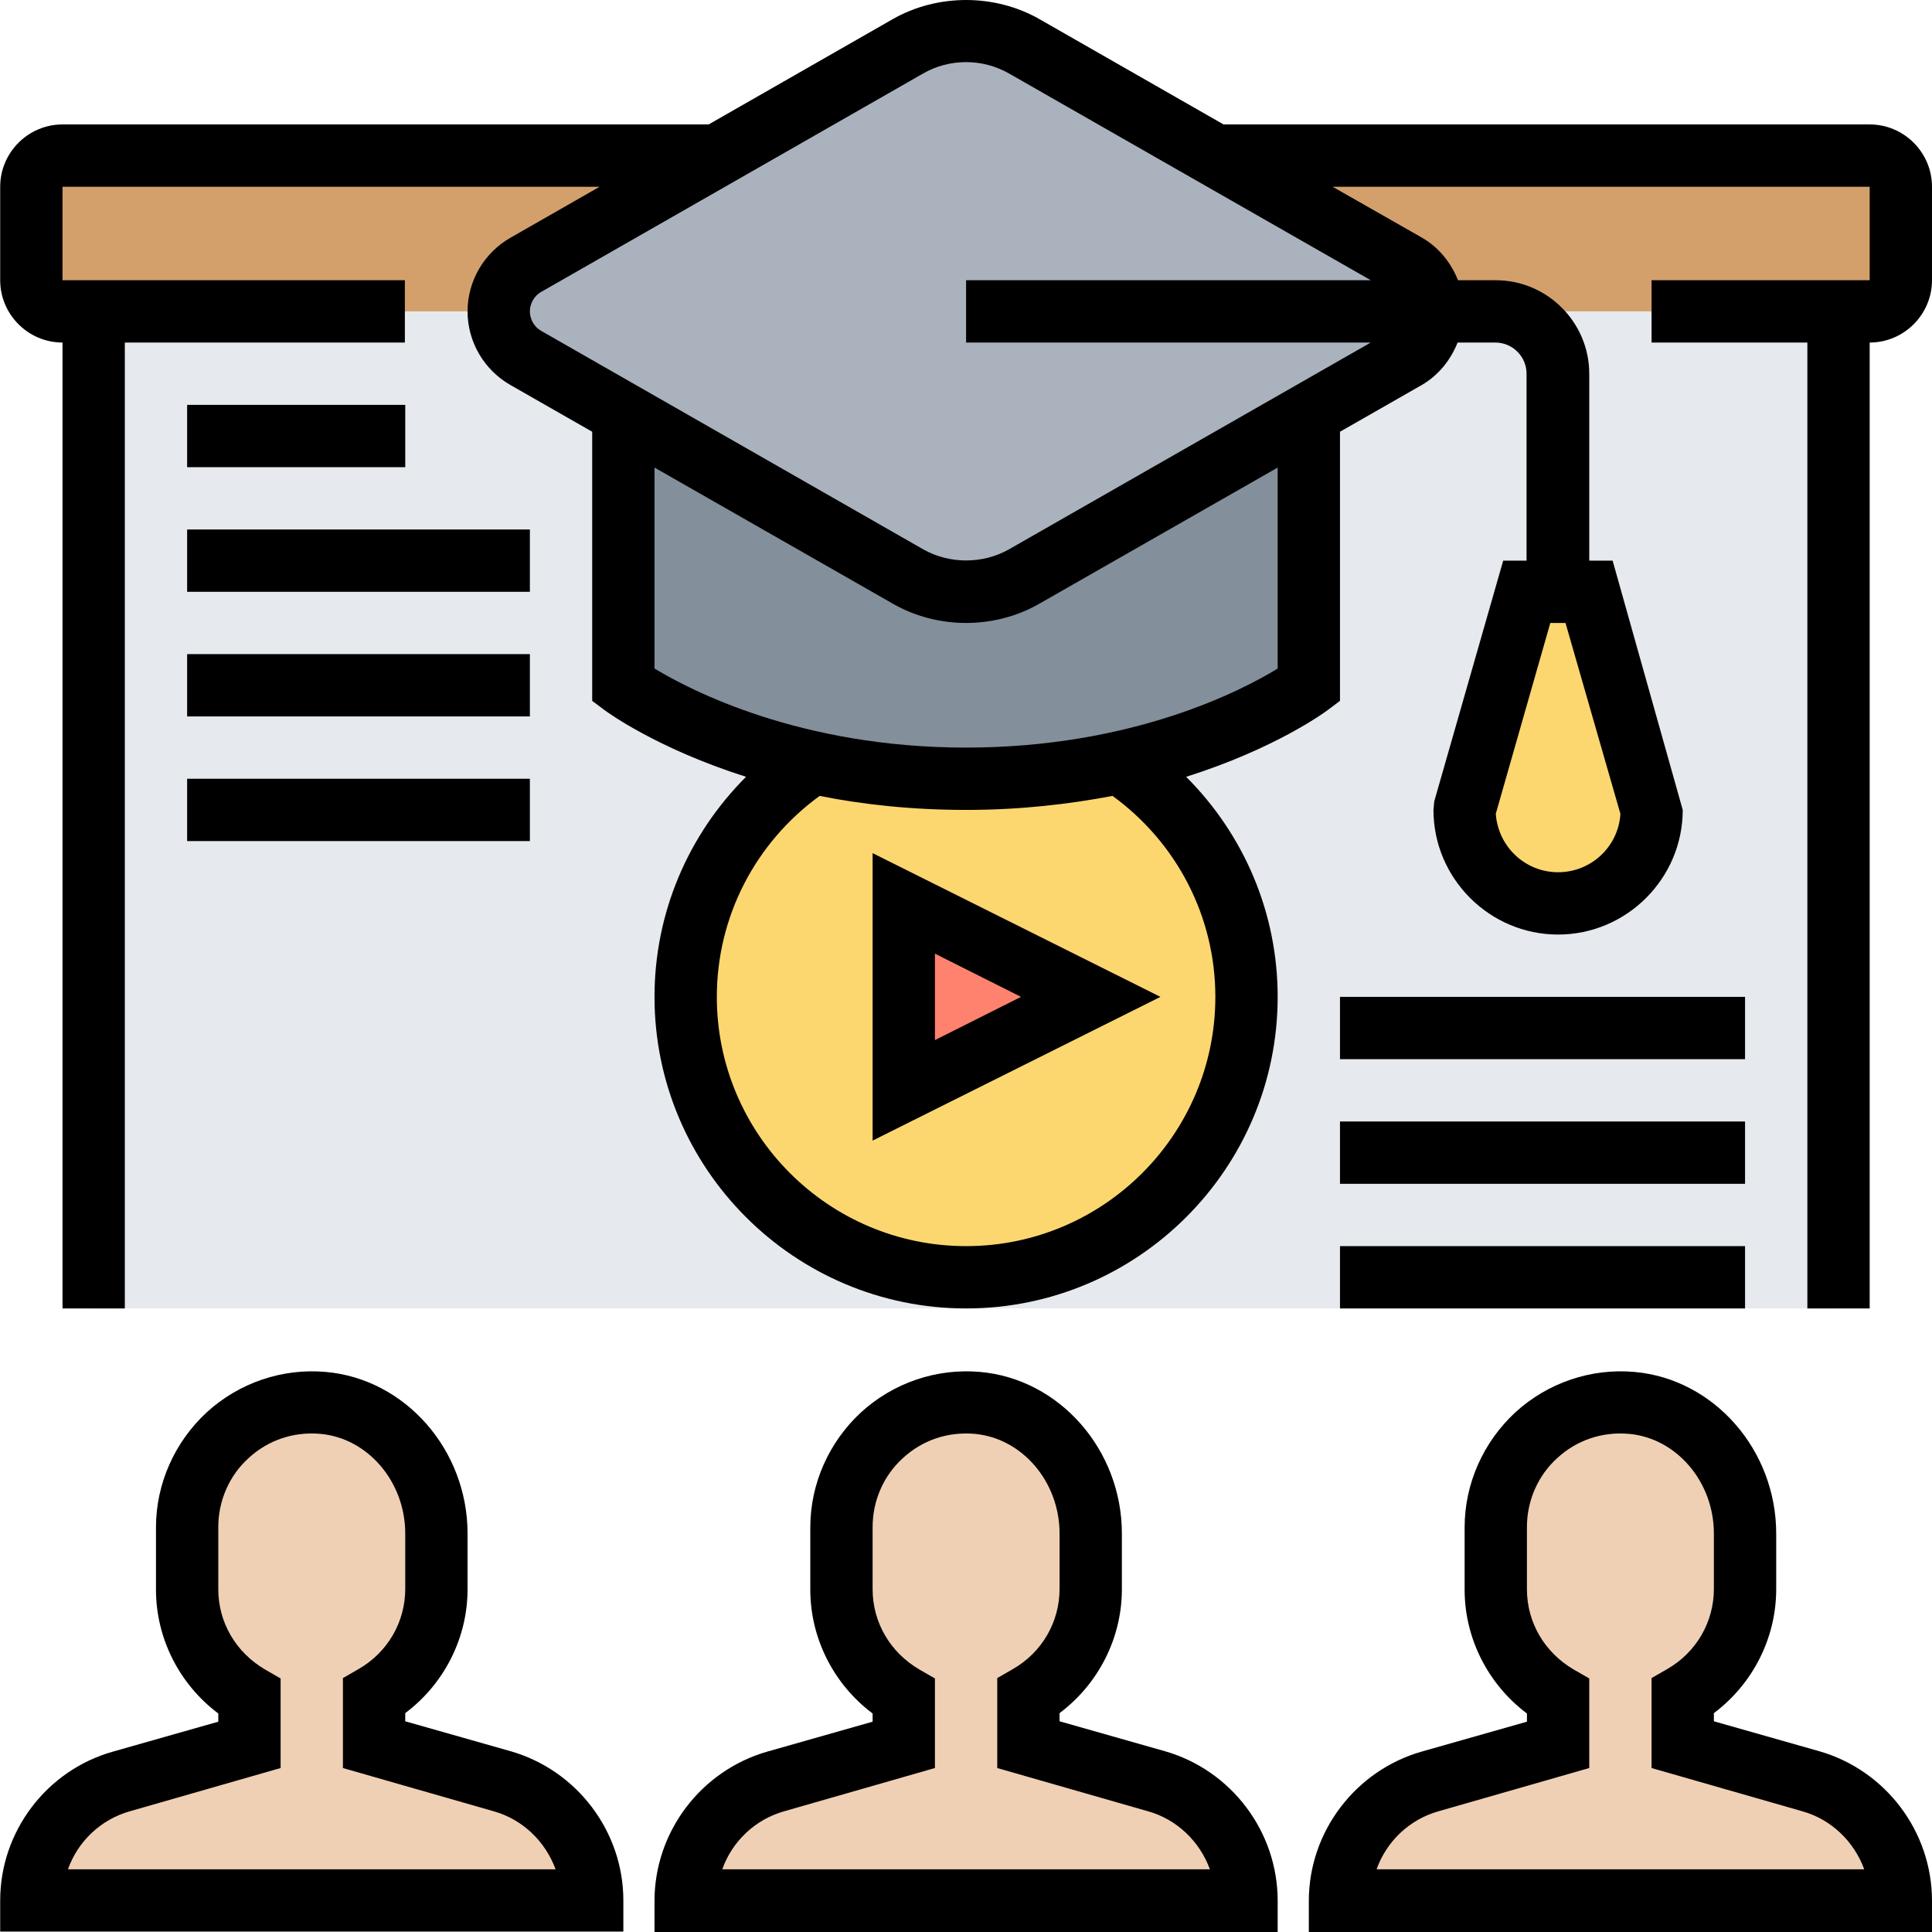 <svg height="496pt" viewBox="0 0 496 496.05" width="496pt" xmlns="http://www.w3.org/2000/svg"><path d="M488.023 47.95v24c0 4.402-3.597 8-8 8h-112c0-5-2.597-9.5-7-12l-49-28h168c4.403 0 8 3.6 8 8zm0 0" fill="#d3a06c"/><path d="M488.023 487.95h-144c0-14.2 9.403-26.7 23-30.598l33-9.403v-12.398c-9.5-5.602-16-15.801-16-27.602v-16c0-18.597 15.903-33.5 34.903-31.8 16.8 1.402 29.097 16.601 29.097 33.5v14.3c0 11.801-6.5 22-16 27.602v12.398l33 9.403c6.801 1.898 12.602 6 16.602 11.398s6.398 12.102 6.398 19.2zm0 0" fill="#f0d0b4"/><path d="M408.023 151.95l16 56c0 6.6-2.699 12.6-7 17-4.296 4.3-10.296 7-17 7-6.699 0-12.597-2.7-17-7-4.296-4.302-7-10.302-7-17l16-56zm0 0" fill="#fcd770"/><path d="M368.023 79.95c0 5-2.597 9.5-7 12l-25 14.3-73 41.7c-4.597 2.6-9.699 4-15 4-5.296 0-10.398-1.4-15-4l-73-41.7-25-14.3c-4.296-2.5-7-7-7-12s2.602-9.5 7-12l98-56c4.602-2.598 9.704-4 15-4 5.301 0 10.403 1.402 15 4l98 56c4.403 2.5 7 7 7 12zm0 0" fill="#aab2bd"/><path d="M336.023 106.25v69.7s-17.199 12.902-48.5 19.8c-11.398 2.602-24.597 4.2-39.5 4.2-15 0-28.199-1.7-39.5-4.2-31.296-6.898-48.5-19.8-48.5-19.8v-69.7l73 41.7c4.602 2.6 9.704 4 15 4 5.301 0 10.403-1.4 15-4zm0 0" fill="#838f9b"/><path d="M320.023 487.95h-144c0-14.2 9.403-26.7 23-30.598l33-9.403v-12.398c-9.5-5.602-16-15.801-16-27.602v-16c0-18.597 15.903-33.5 34.903-31.8 16.8 1.402 29.097 16.601 29.097 33.5v14.3c0 11.801-6.5 22-16 27.602v12.398l33 9.403c6.801 1.898 12.602 6 16.602 11.398s6.398 12.102 6.398 19.2zm0 0" fill="#f0d0b4"/><path d="M287.523 195.75c19.5 12.898 32.5 35 32.5 60.2 0 39.8-32.199 72-72 72-39.796 0-72-32.2-72-72 0-25.2 13-47.4 32.5-60.2 11.403 2.602 24.602 4.2 39.5 4.2 15 0 28.204-1.7 39.5-4.2zm0 0" fill="#fcd770"/><path d="M280.023 255.95l-48 24v-48zm0 0" fill="#ff826e"/><path d="M384.023 79.95h-16c0 5-2.597 9.5-7 12l-25 14.3v69.7s-17.199 12.902-48.5 19.8c19.5 12.898 32.5 35 32.5 60.2 0 39.8-32.199 72-72 72-39.796 0-72-32.2-72-72 0-25.2 13-47.4 32.5-60.2-31.296-6.898-48.5-19.8-48.5-19.8v-69.7l-25-14.3c-4.296-2.5-7-7-7-12h-104v256h448v-256zm0 0" fill="#e6e9ed"/><path d="M392.023 151.95l-16 56c0 13.3 10.704 24 24 24 13.301 0 24-10.7 24-24l-16-56zm0 0" fill="#fcd770"/><path d="M400.023 232.95c-13.796 0-25-11.2-25-25v-.302l16.204-56.699h17.5l.199.7 16 56.101v.102c.097 13.898-11.102 25.097-24.903 25.097zm-23-24.9c.102 12.598 10.403 22.9 23 22.9 12.602 0 22.903-10.2 23-22.9l-15.796-55.1h-14.5zm0 0"/><path d="M184.023 39.95l-49 28c-4.296 2.5-7 7-7 12h-112c-4.398 0-8-3.598-8-8v-24c0-4.4 3.602-8 8-8zm0 0" fill="#d3a06c"/><path d="M152.023 487.95h-144c0-14.2 9.403-26.7 23-30.598l33-9.403v-12.398c-9.5-5.602-16-15.801-16-27.602v-16c0-18.597 15.903-33.5 34.903-31.8 16.8 1.402 29.097 16.601 29.097 33.5v14.3c0 11.801-6.5 22-16 27.602v12.398l33 9.403c6.801 1.898 12.602 6 16.602 11.398s6.398 12.102 6.398 19.2zm0 0" fill="#f0d0b4"/><path d="M299.125 449.648l-27.102-7.699v-2.097c10-7.5 16-19.301 16-31.801V393.75c0-21.5-16-39.7-36.398-41.5-11.2-1-22.3 2.8-30.602 10.398-8.199 7.602-13 18.301-13 29.5v16c0 12.5 6 24.301 16 31.801v2.102l-27.097 7.699c-17 4.898-28.903 20.602-28.903 38.3v8h160v-8c0-17.8-11.898-33.5-28.898-38.402zm-113.7 30.301c2.5-7.097 8.4-12.8 15.9-14.898l38.698-11.102v-23l-4-2.3c-7.5-4.399-12-12.098-12-20.598v-16c0-6.7 2.801-13.2 7.801-17.7 5-4.601 11.5-6.8 18.403-6.203 12.199 1.102 21.796 12.301 21.796 25.602v14.2c0 8.5-4.5 16.3-12 20.6l-4 2.302v23.097l38.704 11.102c7.5 2.097 13.296 7.8 15.898 14.898zm0 0M467.125 449.648l-27.102-7.699v-2.097c10-7.5 16-19.301 16-31.801V393.75c0-21.5-16-39.7-36.398-41.5-11.2-1-22.3 2.8-30.602 10.398-8.199 7.602-13 18.301-13 29.5v16c0 12.5 6 24.301 16 31.801v2.102l-27.097 7.699c-17 4.898-28.903 20.602-28.903 38.3v8h160v-8c0-17.8-11.898-33.5-28.898-38.402zm-113.7 30.301c2.5-7.097 8.4-12.8 15.9-14.898l38.698-11.102v-23l-4-2.3c-7.5-4.399-12-12.098-12-20.598v-16c0-6.7 2.801-13.2 7.801-17.7 5-4.601 11.5-6.8 18.403-6.203 12.199 1.102 21.796 12.301 21.796 25.602v14.2c0 8.5-4.5 16.3-12 20.6l-4 2.302v23.097l38.704 11.102c7.5 2.097 13.296 7.8 15.898 14.898zm0 0M131.125 449.648l-27.102-7.699v-2.097c10-7.5 16-19.301 16-31.801V393.75c0-21.5-16-39.7-36.398-41.5-11.2-1-22.3 2.8-30.602 10.398-8.199 7.602-13 18.301-13 29.5v16c0 12.5 6 24.301 16 31.801v2.102l-27.097 7.699c-17 4.8-28.903 20.5-28.903 38.2v8h160v-8c0-17.7-11.898-33.4-28.898-38.302zm-113.7 30.301c2.5-7.097 8.4-12.8 15.9-14.898l38.698-11.102v-23l-4-2.3c-7.5-4.399-12-12.098-12-20.598v-16c0-6.7 2.801-13.2 7.801-17.7 5-4.601 11.5-6.8 18.403-6.203 12.199 1.102 21.796 12.301 21.796 25.602v14.2c0 8.5-4.5 16.3-12 20.6l-4 2.302v23.097l38.704 11.102c7.5 2.097 13.296 7.8 15.898 14.898zm0 0M224.023 292.852l73.903-36.903-73.903-36.898zm16-48l22.102 11.097-22.102 11.102zm0 0"/><path d="M480.023 31.95H314.125l-47.2-27c-11.5-6.598-26.3-6.598-37.8 0l-47.2 27H16.024c-8.796 0-16 7.198-16 16v24c0 8.8 7.204 16 16 16v248h16v-248h71.903v-16H16.023v-24h137.903l-22.903 13.1c-6.796 3.9-11 11.098-11 18.9s4.204 15 11 18.902l21 12v69.097l3.204 2.403c.796.597 13.597 9.898 36.296 17.097-14.898 14.903-23.5 35-23.5 56.5 0 44.102 35.903 80 80 80 44.102 0 80-35.898 80-80 0-21.5-8.597-41.597-23.5-56.5 22.801-7.199 35.5-16.5 36.301-17.097l3.2-2.403v-69.097l21-12c4.3-2.5 7.402-6.403 9.203-10.903h9.699c4.398 0 8 3.602 8 8v48h-6l-17.7 61.801-.203 2.2c0 17.6 14.403 32 32 32 17.602 0 32-14.4 32-32l-18-64h-6v-48c0-13.2-10.796-24-24-24h-9.699c-1.8-4.5-4.898-8.4-9.199-10.9l-23-13.1h137.898v24h-56v16h40v248h16v-248c8.801 0 16-7.2 16-16v-24c0-8.802-7.199-16-16-16zm-64 177c-.5 8.402-7.5 15-16 15s-15.398-6.598-16-15l14-49h3.903zm-104 47c0 35.3-28.699 64-64 64-35.296 0-64-28.7-64-64 0-20.598 9.903-39.598 26.403-51.598 11 2.199 23.597 3.597 37.597 3.597s26.602-1.5 37.602-3.597c16.5 12 26.398 31 26.398 51.597zm16-84.302c-9.097 5.602-37.296 20.301-80 20.301-42.699 0-70.898-14.8-80-20.3V120.05l61.102 34.898c5.7 3.301 12.3 5 18.898 5 6.602 0 13.204-1.699 18.903-5l61.097-34.898zm23.903-83.699l-92.903 53.102c-6.699 3.8-15.296 3.8-22 0l-98.097-56.102c-1.801-1-2.903-3-2.903-5s1.102-4 2.903-5l98.097-56.097c3.301-1.903 7.102-2.903 11-2.903 3.903 0 7.602 1 11 2.903l92.903 53.097H248.023v16zm0 0"/><path d="M48.023 103.95h56v16h-56zm0 0M48.023 135.95h88v16h-88zm0 0M48.023 167.95h88v16h-88zm0 0M48.023 199.95h88v16h-88zm0 0M344.023 319.95h104v16h-104zm0 0M344.023 287.95h104v16h-104zm0 0M344.023 255.95h104v16h-104zm0 0"/></svg>